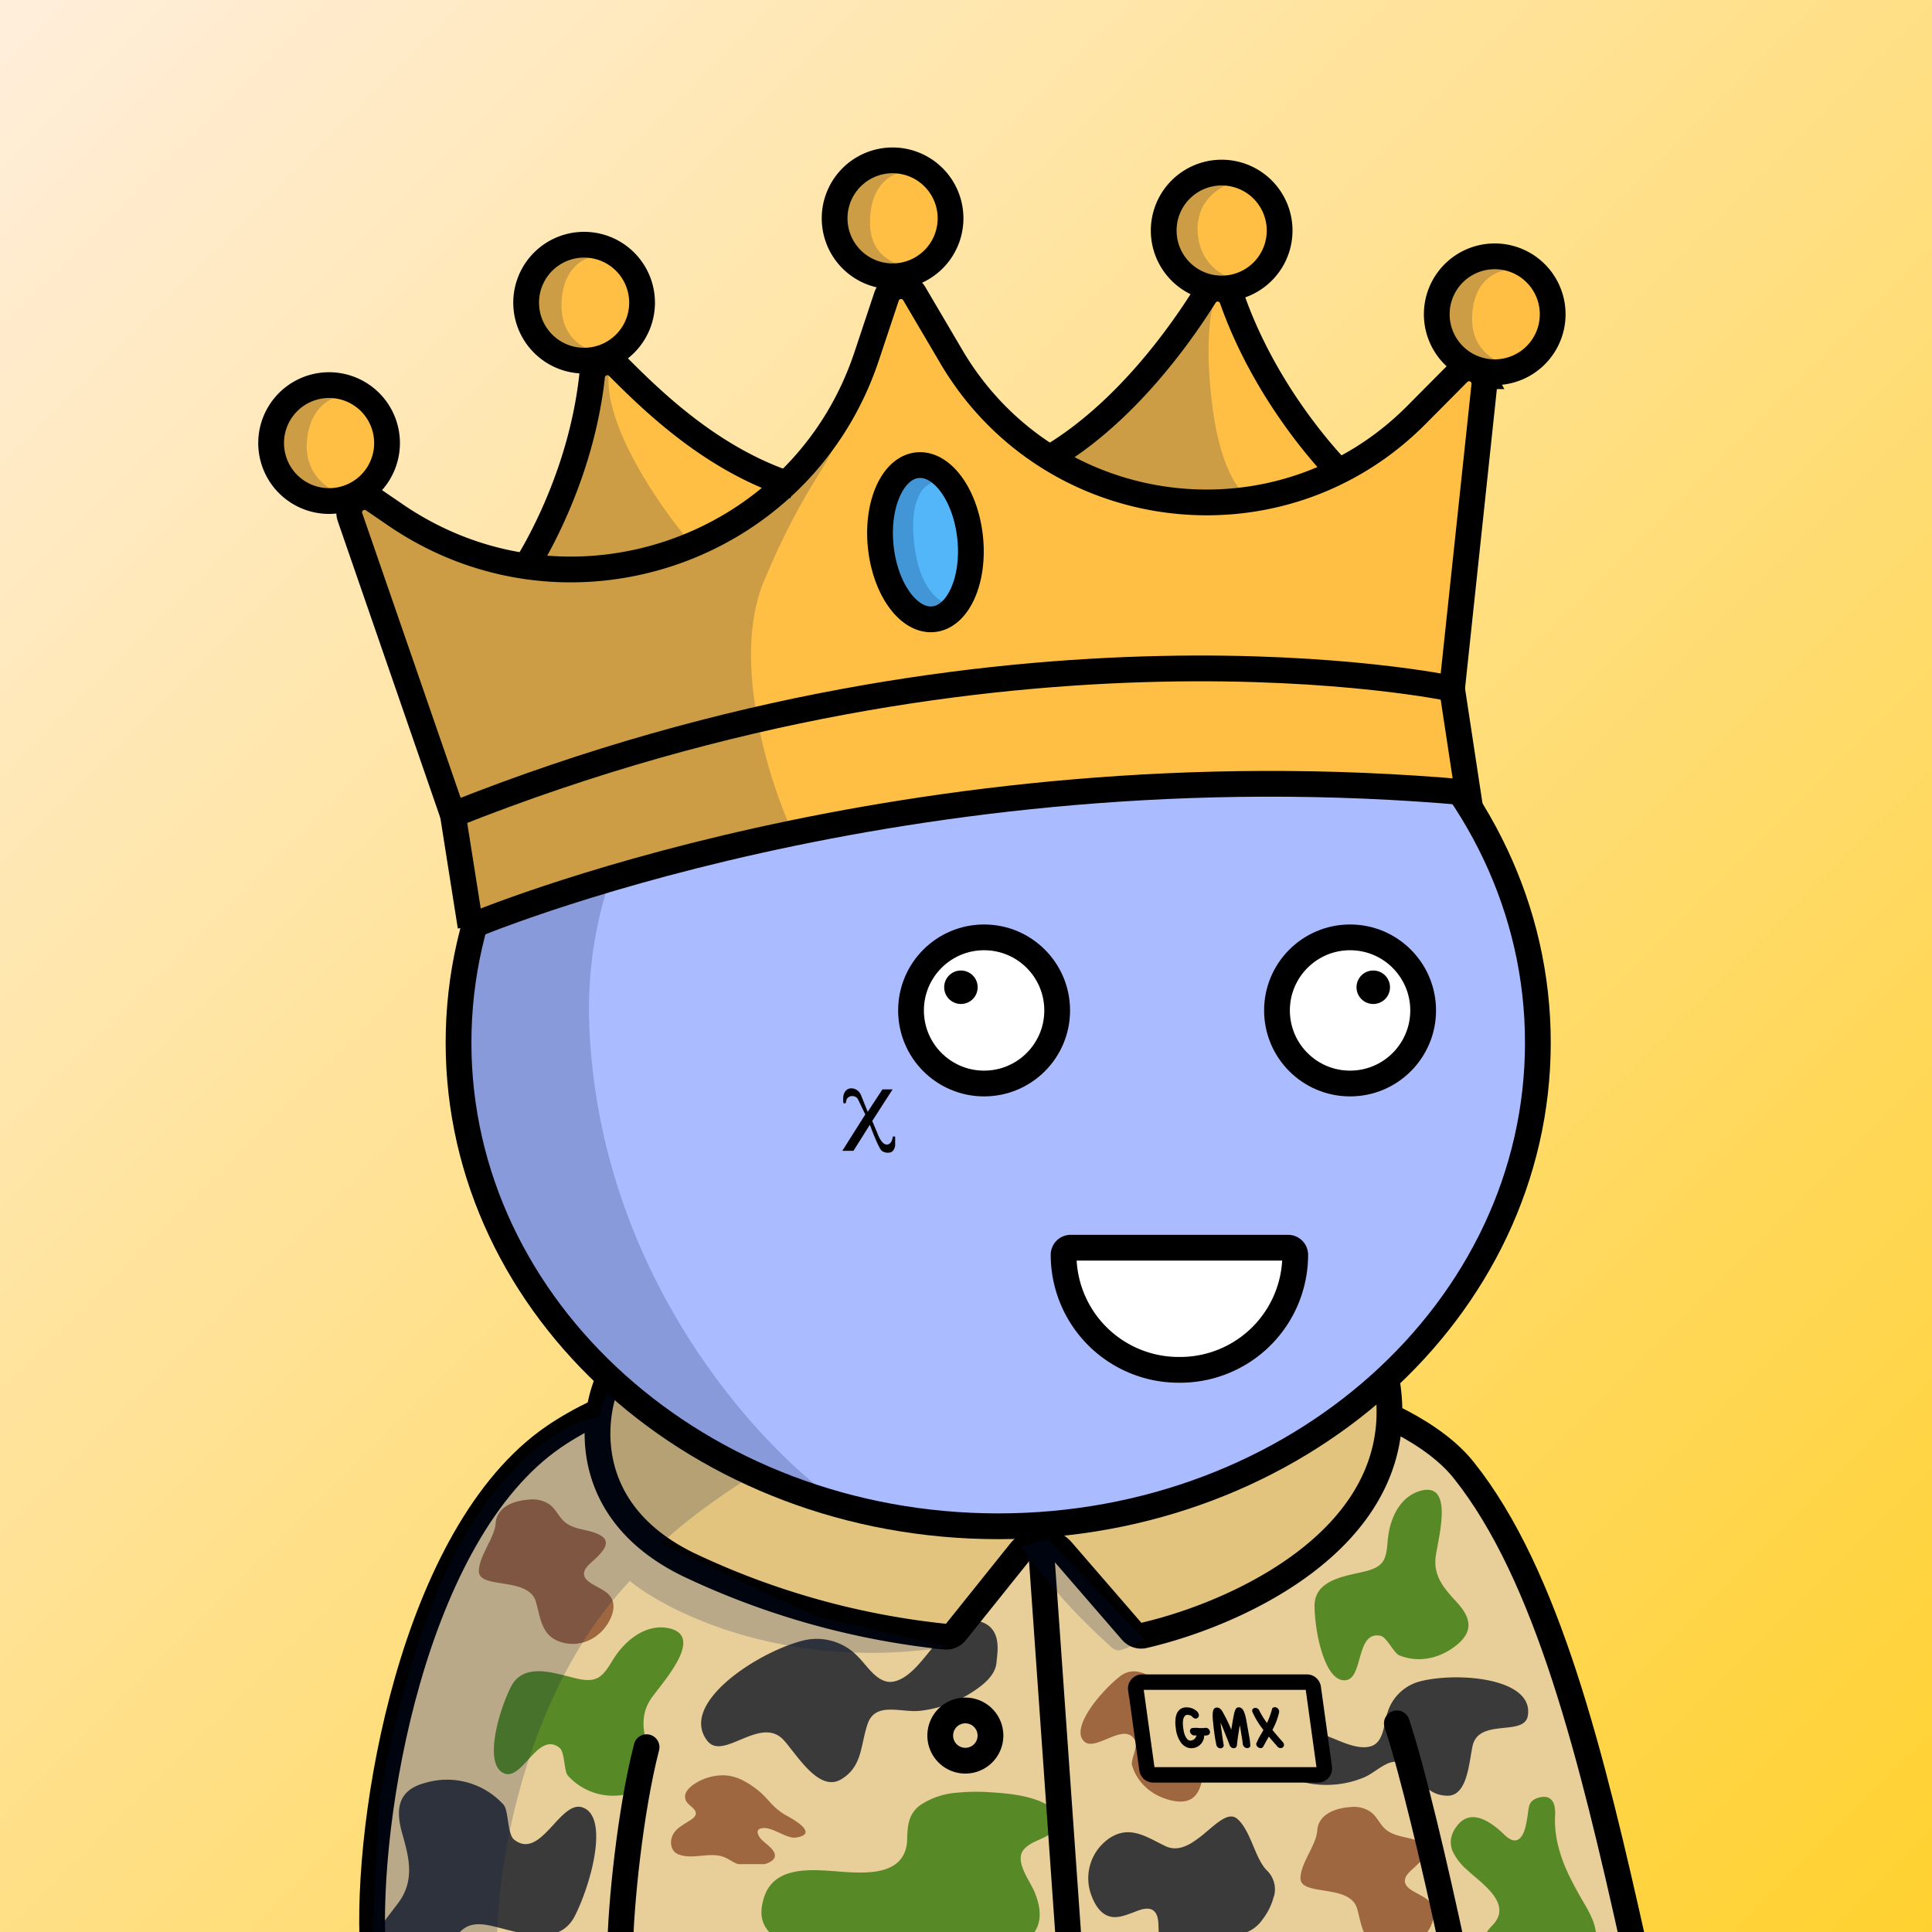 <svg
      xmlns="http://www.w3.org/2000/svg"
      preserveAspectRatio="xMidYMin meet"
      fill="none"
      viewBox="0 0 1500 1500"
    >
      <rect x="0" y="0" width="1500" height="1500" fill="#333333" stroke="none"/>
      <g>
      <path fill="url(#prefix__paint0_linear_53_28789)" d="M0 0h1500v1500H0z"/><defs><linearGradient id="prefix__paint0_linear_53_28789" x1="1500" y1="1500" x2="0" y2="0" gradientUnits="userSpaceOnUse"><stop stop-color="#FFD130"/><stop offset="1" stop-color="#FFEEDB"/></linearGradient></defs>
      <g clip-path="url(#a)"> <path fill="#E8CE99" d="m291.7 1501 6-89.4L329 1275l34.1-81.7 54.4-70.4 45.5-16.4 9.8-36s114 126.5 343.2 113.6c0 0 175.5-31.1 254.8-107l9 22 57.2 40.3 41.3 78.4 44.4 116.4 41.5 166.3-972.5.4Z"/> <path fill="#9E6740" d="M623.3 1425.2c-1.8.8-3.7 1.3-5.7 1.5-3.5.5-9.2-2.2-12-3.5-4.2-1.8-9.8-4.8-14.5-3.7-.7.1-1.3.4-1.9.8a2.9 2.9 0 0 0-.8 3.3c.4 1.3 1.1 2.6 2 3.7 3.2 3.7 8.3 6.4 10.6 10.8 2.5 4.9-2.6 7.7-6.6 9l-.6.2H573c-3.8-1.3-7-3.9-10.7-5.4-5.2-2.1-11-1.7-16.6-1.2-6.5.6-13 1.4-19-1-6.9-2.7-7-11.7-3.2-17 2.7-3.7 7-6 10.7-8.4 2.5-1.6 7.2-4.1 5.8-7.7-1.4-3.6-6.1-5.2-7.6-9-2.3-5.6 3.2-10.3 7.4-13 7-4.4 15.3-6.6 23.6-6.2 5.6.5 11 2.3 15.9 5.3 2 1.1 4 2.4 5.8 3.7 9.8 6.9 12 12.3 19 17.8a48 48 0 0 0 7 4.7c5 2.7 12.8 7.4 14.1 11.3.6 1.5.1 3-2 4Z"/> <path fill="#578926" d="M823.2 1414.3c-.6 5-6.1 8.9-11.3 11.6-4 2.2-9.9 4.1-14.1 7.3-2.6 2-4.6 4.4-5.2 7.5-.1 1-.2 2-.1 3 .4 8.6 8.1 18.6 11 25.9 4.2 10.6 6 22.1-1 31.4H598.2a22 22 0 0 1-7-17.2c.1-2.3.4-4.7 1-7 6.4-29.3 38-25.3 61-23.6 18 1.3 41 2.2 48.6-13.8a26.2 26.2 0 0 0 2.5-11.2c.3-10.6.9-19.9 10.2-26.7a58.3 58.3 0 0 1 28.1-9.6c8.8-.9 17.6-1 26.3-.4 15.5 1 39.8 3 51.1 15.4 1.4 1.3 2.3 3 2.9 4.7.2 1 .3 1.8.2 2.8Zm415.9 86.7h-85.4c1.6-2.4 3.4-4.6 5.4-6.6 12.6-13.5-1.3-26.3-12-35.6-2.5-2.1-5.3-4.5-8-7a42.8 42.8 0 0 1-11.4-14.8c-2-5.3-2-11.2 2.2-17.6l.6-.8c6-8.7 13.6-9.1 21-6 5 2.1 10 5.9 14.2 9.7 3.4 3.2 8.6 9 13.6 5.5 4.5-3.3 5.6-11.6 6.5-16.6.5-2.6.6-6.1 1.5-9.1.4-1.6 1.3-3 2.4-4a15 15 0 0 1 8.4-3c1.2-.1 2.4 0 3.5.4 3.7 1.3 6.5 5.4 5.7 15.1a81.8 81.8 0 0 0 2.2 21.4c2 8.4 5 16.5 8.8 24.3a337 337 0 0 0 8.3 15.7c4.8 8.5 11.7 18.7 12.5 29Z"/> <path fill="#3A3A3A" d="M748.1 1257.7c-9.8.4-18.6 15.3-24.2 21.8-7.7 9-18.2 24.4-31 26.2-11.6 1.5-19.6-12.4-26.6-19.3a44 44 0 0 0-44.6-12.2c-35.5 9.7-94.7 49-72.5 77.4 12.5 16 41.8-20.8 59.8 0 11 12.7 27.2 39.8 44 29.9 16.8-10 15-26.7 20.6-43 6-17.6 26-8.7 40.3-10.2a93 93 0 0 0 40.4-14.2c8-5.1 18.7-13 19.4-23.6.5-7.8 7-34.3-25.6-32.8Zm258.9 85c7-3.5 19.3 3.6 25.8 6.1 9 3.5 22.6 10.4 32.4 6.7 9-3.5 9.2-16.5 11.6-24.3a35.9 35.9 0 0 1 27-26.1c29.3-7 87.2-2 82.4 27-2.7 16.4-38.1 1.5-42.9 23.5-2.9 13.3-4 39.1-19.9 38.6-15.9-.5-21.2-13.3-31.5-22.8-11.1-10.2-22 4-32.9 8.6a76 76 0 0 1-34.5 5.6c-7.7-.5-18.5-2.1-23-9.3-3.5-5.5-18.5-22 5.4-33.6Z"/> <path fill="#578926" d="M504.7 1320c6.7-10.7 44.9-50.3 13.7-56-16.5-3-31.2 8.4-40.1 21-4 5.6-7.2 13-13 17-5.8 3.8-13.2 2.3-19.7.7-16.2-4-39.5-12.2-49.1 7.3-10.6 21.5-20.8 61.4-4.6 67 14 4.9 26-33.2 42.5-20 4.3 3.4 3.3 18 6.6 21.7a47.3 47.3 0 0 0 48.6 13.5c17.1-4.4 18.6-16.3 14.3-31.5-4-14-7.5-27.3.8-40.6Z"/> <path fill="#9E6740" d="M948.8 1348c9-6 52.5-23 30.5-38.4-11.7-8.2-27-4.6-38.5 2-5 3-10 7.5-16 8.5-5.8 1-11-2.8-15.4-6.4-11.2-8.8-26.2-23.4-40.5-11.7-15.8 12.8-37.8 40-27.2 50 9 8.7 31.7-16.4 39.8-.4 2.2 4.1-3.8 15-2.6 19 4.4 15 17.5 25 32.7 27.7 14.8 2.6 20.2-6 22.2-19.2 2-12.3 3.9-23.8 15-31.1Z"/> <path fill="#3A3A3A" d="M989 1472.3a48.2 48.2 0 0 1-8.6 17.7 27.7 27.7 0 0 1-14.6 11h-66.1l-.2-3.2c-.1-4.7.1-11.9-4.5-14.8-4.6-2.8-11.2.3-15.6 2-5.7 2-12 4.7-18.2 2.8-6.8-2-11-8.9-13.4-15.1a37.6 37.6 0 0 1 14-45.8c15.7-10 28.4-.6 43 6.4 7 3.4 14 1.4 20.6-2.6a97 97 0 0 0 10.9-8.2c9.6-8 18-16 24.5-10.2 4.5 4 7.6 10.2 10.5 16.8 3.8 8.8 7.1 18 12.5 23.3a20.3 20.3 0 0 1 5.3 20Z"/> <path fill="#578926" d="M1114.5 1209.9c1-11.8 16-60.7-12.2-52.3-15 4.5-22.4 20.1-24.4 34.4-1 6.2-.5 13.7-3.7 19.4-3.1 5.7-9.9 7.6-16 9-15 3.5-37.8 6.5-37.6 26.7.3 22.2 8.6 59.6 24.4 57.4 13.7-1.9 7.5-38.4 26.8-34.5 5 1 10.3 13.5 14.6 15.2 15.8 6.5 33.2 2 46-9.2 12.3-10.9 8.5-21.3-1.4-32.1-9.3-10-17.8-19.5-16.5-34Z"/> <path fill="#3A3A3A" d="M446.6 1487c-3.8 7.7-9.3 12-15.7 14a52.8 52.8 0 0 1-25.6 0c-7-1.4-14-3.4-20.1-4.9-8.2-2-17.2-4-24.7 1-1.6 1.1-3 2.4-4.4 3.9h-64.4c2.4-3.6 5-7 7.4-10.3 5.2-7 10-12.8 12.2-16.3 10.4-16.6 6-33.2 1-50.8-5.4-19-3.5-33.8 17.9-39.4a59.3 59.3 0 0 1 60.8 17c4 4.7 2.8 22.9 8.2 27.1 20.7 16.4 35.6-31.1 53.1-25 20.3 7 7.5 57-5.7 83.7Z"/> <path fill="#9E6740" d="M416.2 1244c3.6 13.2 4.5 26.5 19.7 31 14.8 4.5 29.8-3 37-16.2 2.7-5 4.8-11.5 2.3-17-2.2-5-7.4-7.5-11.9-10-3.4-2-9.1-4.5-9.8-9-.7-4.5 4-8.4 7-11 6.4-6 16.3-15 4.1-20.6-9.5-4.5-21-3.1-28.4-11.8-3.1-3.6-5.3-8-9.2-11.1a23.2 23.2 0 0 0-16.2-4c-11.6.7-25 5.4-26 18.5-.7 11-12.8 25-13 36.9-.3 14.6 39 3.9 44.4 24.3Zm694.8 251.3a36.8 36.8 0 0 1-3.5 5.7h-48.2c-2.6-5.5-3.7-12.1-5.5-18.7-1.7-6.4-6.7-9.7-12.8-11.7-13.2-4.3-31.5-2.5-31.3-12.5.2-10.7 10-22.9 12.4-33.2.3-1.2.5-2.3.6-3.5.8-13 14.2-17.6 25.7-18.4a23 23 0 0 1 16.1 4c3.9 3 6 7.5 9.2 11.2 5.8 6.7 14 7.3 21.9 9.4a38 38 0 0 1 6.3 2.2c10.4 5 4.4 12.2-1.5 17.9l-2.6 2.5c-3 2.7-7.7 6.5-7 11 .7 4.5 6.3 7 9.8 9 1.8 1 3.8 2 5.7 3.3a16 16 0 0 1 6.1 6.6c2.2 4.9.7 10.5-1.5 15.2Z"/> <path stroke="#000" stroke-linecap="round" stroke-miterlimit="10" stroke-width="20" d="m807.8 1195.5 21.5 305.5"/> <path stroke="#000" stroke-miterlimit="10" stroke-width="20" d="M749.5 1367a19.5 19.5 0 1 0 0-39 19.5 19.5 0 0 0 0 39Z"/> <path fill="#E8CE99" stroke="#000" stroke-width="12" d="M881.8 1311.7a5 5 0 0 1 5-5.7h127.9a5 5 0 0 1 4.9 4.3l8.6 62a5 5 0 0 1-5 5.7H895.5a5 5 0 0 1-5-4.3l-8.6-62Z"/> <path fill="#000" d="M939.3 1344a2.6 2.6 0 0 1-.3 2.2 2.3 2.3 0 0 1-1.8 1.1 12.7 12.7 0 0 1-2.3.2c0 1.2-.2 2.5-.7 3.6a10 10 0 0 1-5.3 5.4 10 10 0 0 1-3.8.8h-.2c-1.5 0-3-.4-4.3-1.1-1.4-.8-2.6-1.8-3.6-3.1a22.9 22.9 0 0 1-4.1-11.3c-.4-2.4-.5-4.9-.2-7.3.1-1.8.7-3.6 1.5-5.2l1.4-1.7a7.8 7.8 0 0 1 5.7-2 11.7 11.7 0 0 1 7.7 2.8 5 5 0 0 1 1.8 3 2.5 2.5 0 0 1-.6 2l-.8.7-1 .2a3 3 0 0 1-1.8-.6 4 4 0 0 1-1.3-1.3 7.3 7.3 0 0 0-1.9-.8l-1.2-.2c-.5 0-1 0-1.3.2-1 .4-1.5 1.2-2 2.4-.6 1.8-.7 4.4-.2 7.8.2 1.9.6 3.6 1.2 5.3.4 1 1 1.9 1.5 2.7a3.6 3.6 0 0 0 2.8 1.6 5 5 0 0 0 3.5-1.6 7 7 0 0 0 1.3-2.4h-1.8c-.8 0-1.6-.4-2.2-1-.6-.5-1-1.3-1.1-2a2.5 2.5 0 0 1 1.4-2.7 58.4 58.4 0 0 1 2.4-.2h1.3l3.1.2c1.3 0 2.5 0 3.7-.2.8-.1 1.6.1 2.2.6.7.5 1.1 1.2 1.3 2Zm8.3 13.4a3.4 3.4 0 0 1-3.3-3 333 333 0 0 1-.7-3.6l-.6-3.8-.6-4.5a334.8 334.8 0 0 1-.9-9 31 31 0 0 1 .2-4.6l.3-1.2a3.6 3.6 0 0 1 1.5-1.7l1.2-.3a4.2 4.2 0 0 1 2.8 1.1l.7.7.6.8a124 124 0 0 1 7.2 14.7l.1-1.2.2-1a271.8 271.8 0 0 1 1.6-9.1l.4-1.9a13.8 13.8 0 0 1 1-2.6c.1-.4.4-.8.7-1a3 3 0 0 1 1.2-.6h1.4l1.4.7.9 1 .8 1.3.7 1.9a51 51 0 0 1 1.5 6.5 1972.6 1972.6 0 0 0 2.4 13.5 240 240 0 0 1 .5 5 2.4 2.4 0 0 1-2.5 1.7c-.8 0-1.6-.3-2.2-.9-.6-.5-1-1.3-1.2-2l-.4-3.5-.6-3.5a210.5 210.5 0 0 0-1.3-7.8l-.4 2-.3 2.2a166.5 166.5 0 0 0-1.6 11.5 2.4 2.4 0 0 1-2.4 2.1c-.8 0-1.4-.3-2-.7-.5-.4-1-1-1.2-1.6a164 164 0 0 0-1.3-3.5l-1.4-3.5-1.7-4.2-1.4-3.4-1.2-2.8a42.4 42.4 0 0 0 .7 5.8 213.2 213.2 0 0 0 1.6 11 2.5 2.5 0 0 1-.4 2.1l-.9.7-1 .2h-.1Zm43.3-31.7a3.5 3.5 0 0 1 2.2 2.6v1.2a55.2 55.2 0 0 1-5.2 13.6 229.2 229.2 0 0 0 7.7 9l.3.4c.6.6.9 1.4 1 2.2a2.6 2.6 0 0 1-1 2c-.4.3-1 .5-1.6.5-.4 0-.9 0-1.3-.3-.5-.2-.9-.5-1.2-.8l-.3-.4a1179 1179 0 0 1-6.4-7.4l-.5.8-.4.8a161.3 161.3 0 0 0-3.3 6 2 2 0 0 1-1 1c-.3.3-.8.4-1.2.3-.7 0-1.2-.1-1.7-.5a3.4 3.4 0 0 1-1.7-3 287.6 287.6 0 0 0 2-4.2l1.7-3 1-1.7.9-1.7a65.9 65.9 0 0 1-8.7-14.3v-1.2l.6-1 1-.5a3 3 0 0 1 2.2.2 4 4 0 0 1 1.7 1.7 59.9 59.9 0 0 0 6 9.7 72.8 72.8 0 0 0 4.1-11.4c.2-.2.5-.5.8-.6l1.2-.3c.3 0 .7.1 1 .3Z"/> <path stroke="#000" stroke-linecap="round" stroke-width="20" d="M289.5 1513.5c-6-101.5 31-323 140.5-398 158.5-108.5 616.5-87 706.5 26 65 81.5 99.5 222.5 132.5 371M1084.5 1338c12.3 37 29.5 110.3 43.5 175.5m-646.5 0c.3-32.8 7.7-107.6 20.5-157"/> <path fill="#E2C47F" d="m467.6 1111.5 7.4-39 62.5-15.5 72-5.5 53-8h147l104.5 8 107 8.1 53.6 19-3.8 40.8-21.3 55-90.7 68.1-76.5 24.3-62.8-69.8a20 20 0 0 0-31.6 2.5l-44 67.3-58.9 2.7-143.7-46.2-68.6-65.1-5.1-46.7Z"/> <path stroke="#000" stroke-width="20" d="M535 1215c-83.6-40.4-76.5-113.2-62.5-144.5 266-49.2 513.5-20.2 604 .5 21.4 119.7-113.1 181.3-188.3 198.7-3.5.9-7.2-.4-9.6-3.2l-54.1-62.5a21 21 0 0 0-32.3.6l-50 62.4c-2 2.5-5 4-8.3 3.7A610.8 610.8 0 0 1 535 1215Z"/> <path fill="#001647" fill-opacity=".2" d="M489 1227.5c-82.4 87.6-103 222.5-103 279h-97l5.5-106.5c6.7-44.8 30.2-150.7 71-215.5 40.8-64.8 83-83 99-84l9-27h22l52.5-14 150-14h113.5c-160.4 46.4-265.5 121.3-298 153l120 56.5 103 23.5c-123.6 19.6-216.5-25.8-247.5-51Zm374.4 51.8A467.2 467.2 0 0 1 793 1201l21-6 74.5 78c-8.6 4.5-14.4 7-18 8-2.5.9-5.1 0-7.1-1.7Z"/> </g> <defs> <clipPath id="a"> <path fill="#fff" d="M0 0h1500v1500H0z"/> </clipPath> </defs>
      <g clip-path="url(#prefix__clip0_299_662)"><path d="M775 1185c231.41 0 419-168.12 419-375.5 0-207.383-187.59-375.5-419-375.5-231.407 0-419 168.117-419 375.5 0 207.38 187.593 375.5 419 375.5z" fill="#ABF"/><path d="M457.5 796c7.6 194 131.833 327.5 193 370l-130-55.5L438 1034l-57.5-89.5-27-106 11-104L394 662l45-82.5 83.5-69.5 109-54.182 28.5-1C569.452 513.314 451.119 633.132 457.5 796z" fill="#001647" fill-opacity=".2"/><path d="M775 1185c231.41 0 419-168.12 419-375.5 0-207.383-187.59-375.5-419-375.5-231.407 0-419 168.117-419 375.5 0 207.38 187.593 375.5 419 375.5z" stroke="#000" stroke-width="20"/></g><defs><clipPath id="prefix__clip0_299_662"><path fill="#fff" d="M0 0h1500v1500H0z"/></clipPath></defs>
      <g clip-path="url(#prefix__clip0_53_29287)"><path d="M764.05 841.24c31.336 0 56.74-25.404 56.74-56.74 0-31.337-25.404-56.74-56.74-56.74-31.337 0-56.74 25.403-56.74 56.74 0 31.336 25.403 56.74 56.74 56.74zM1048.19 841.24c31.34 0 56.74-25.404 56.74-56.74 0-31.337-25.4-56.74-56.74-56.74-31.34 0-56.74 25.403-56.74 56.74 0 31.336 25.4 56.74 56.74 56.74z" fill="#fff" stroke="#000" stroke-width="20" stroke-miterlimit="10"/><path d="M746.05 779.5c7.18 0 13-5.82 13-13s-5.82-13-13-13-13 5.82-13 13 5.82 13 13 13zM1066.19 779.5c7.18 0 13-5.82 13-13s-5.82-13-13-13-13 5.82-13 13 5.82 13 13 13z" fill="#000"/><path d="M831.28 968.721h168.82a5.495 5.495 0 015.5 5.5 89.318 89.318 0 01-89.32 89.319h-1.18a89.323 89.323 0 01-63.159-26.16 89.322 89.322 0 01-26.161-63.159 5.5 5.5 0 015.5-5.5z" fill="#fff" stroke="#000" stroke-width="20" stroke-miterlimit="10"/></g><defs><clipPath id="prefix__clip0_53_29287"><path fill="#fff" d="M0 0h1500v1500H0z"/></clipPath></defs>
      <g clip-path="url(#prefix__clip0_53_27350)"><path d="M695 882.421v6.14a7.746 7.746 0 01-.67 3.22c-1.26 2.86-3.34 3-3.34 3a7.817 7.817 0 01-6.39-1.32c-2.64-2.11-9.24-20.21-9.24-20.21l-12.71 20.21H654l17.8-28.21-5.59-11.59a4.654 4.654 0 00-4.07-2.64H662a4.724 4.724 0 00-4.13 1.7c-.89.89-1.21 3.78-1.21 3.78l-1.78.13a22.972 22.972 0 01-.13-5.28 7.776 7.776 0 011.34-3.76 5.694 5.694 0 014.83-2.61 7.816 7.816 0 014.51 1.43 8.67 8.67 0 013 3.74l5.26 13.05 11.44-17.4H693l-15.8 24.51 3.94 9.32s3 9 7.31 9 4.71-6.22 4.71-6.22l1.84.01z" fill="#000"/></g><defs><clipPath id="prefix__clip0_53_27350"><path fill="#fff" d="M0 0h1500v1500H0z"/></clipPath></defs>
      <g clip-path="url(#prefix__clip0_53_25602)"><path d="M365.32 719.27L347 619.12 264.5 384l20.57-6.1L332 414.84l88.86 26.3 57 2.59 56.82-19.5L594.83 389l47.09-45 22.91-46.4L693 216l18.81 6.18L768 325.5l72.43 45.6 68.14 17.24 67.3-1.57 59.54-18.87 86.59-59.4 22.17-22.57 7.58 19.47-24.39 229.29 16.42 84.43-167.56-10.55-177 10.55-256.83 44.36L392.05 709l-26.73 10.27zM693 207.5a38.004 38.004 0 0035.107-23.458 37.994 37.994 0 00-8.237-41.412A37.998 37.998 0 00655 169.5a38.001 38.001 0 0038 38zM1160 285.5c8.31 0 16.43-2.463 23.33-7.078a41.992 41.992 0 0017.86-43.116 42.012 42.012 0 00-11.49-21.504 42.032 42.032 0 00-21.51-11.495 41.976 41.976 0 00-24.26 2.39 41.947 41.947 0 00-18.85 15.469A41.962 41.962 0 001118 243.5a41.986 41.986 0 0012.3 29.699A42.01 42.01 0 001160 285.5z" fill="#FFBF44"/><path d="M255 384.5a41 41 0 10-.001-81.998A41 41 0 00255 384.5z" fill="#FFBF44"/><path d="M719 478.5c17.67 0 32-26 32-58s-14.33-58-32-58-32 26-32 58 14.33 58 32 58z" fill="#53B6F9"/><path d="M453 280.5a45 45 0 100-90.002 45 45 0 000 90.002zM949 223.5a45 45 0 100-90.002 45 45 0 000 90.002z" fill="#FFBF44"/><path d="M409.61 437.809l34.39-75.3 15-64.91 1.52-22.099 34.98 26.999 43.8 34.7 59.7 33.9 1.25 13.4-65.68 39.73-74.05 19.5-50.91-5.92zM815.71 355.85L884 297.6l61.499-80.1 21.181 39.6 40.14 68.51 28.59 42.29L956 391.5l-69.93-7.65-70.36-28z" fill="#FFBF44"/><path d="M593 451.499c-25.6 61.6 4.333 155.667 22.5 195L484 682l-119 39.5-11-89-55.5-150L269 394c-17 .5-52.4-8.7-58-49.5-5.6-40.8 36.333-42 58-37.5-8.833-.167-27.3 6.3-30.5 33.5-3.2 27.2 16 39.666 26 42.5l16.5-2.5 61.5 44.5 68 10 39-74 13-77c-17.333 2.833-52.5-2.201-54.5-45.001s35.5-44.5 54.5-40c-8.333.5-25.3 8.3-26.5 35.5-1.2 27.2 17.167 36.667 26.5 38l10.5 14.5c-6.4 41.2 40 107.5 64 135.5l71-46c13.333-17.166 40-48.3 40-35.5 0 16-23 33.5-55 110.5zM709.5 419.5c-3.6-38 11.5-46.167 19.5-45.5v-4c-4.5-1.667-13.9-5.1-15.5-5.5-1.6-.4-15.333 1.833-22 3-4.333 14-11.5 49.8-5.5 81 6 31.2 36.833 26.666 51.5 20.5-7.833-.667-24.4-11.5-28-49.5zM675.5 173.5c-.4-32.8 19.833-40.667 30-40.5-16.5-3.5-60.5 1.499-54 46.999 5.2 36.4 49.833 33.167 71.5 27-15.667 2.5-47.1-.699-47.5-33.499zM930 181.999c-2.4-25.2 16.333-36.833 26-39.5-19.333-3.333-57-.8-53 36s41 41.333 59 39c-9.667-1.333-29.6-10.3-32-35.5zM941.5 316.999c-6.8-52-1.167-79.333 2.5-86.5-9.167 5.333-27.8 16.6-29 19-1.2 2.4-25.5 39.667-37.5 58l-60 48.5 48 23 108 10c-7.833-2.333-25.2-20-32-72zM1143 244.499c1.6-28.8 21-35.333 30.5-35-21-6.333-61.5-8.8-55.5 32s40.5 45.333 57 42.5c-11.33-1.167-33.6-10.7-32-39.5z" fill="#001647" fill-opacity=".2"/><path d="M365.32 719.279s337-143.17 774.3-103.93l-12.26-80.66s-344.86-73.69-775.74 97.86l13.7 86.73z" stroke="#000" stroke-width="20" stroke-miterlimit="10"/><path d="M1127.36 534.691l25.06-235.54c.26-2.45-.25-4.921-1.45-7.07a11.856 11.856 0 00-5.27-4.932 11.895 11.895 0 00-13.55 2.352l-32.5 32.72c-106.14 106.83-284.65 84.41-361.05-45.34l-28.77-48.88a11.904 11.904 0 00-11.504-5.79 11.897 11.897 0 00-10.036 8.07l-15.43 46.36c-50.81 152.62-233.72 214-366.28 122.82l-16.78-11.46c-9.46-6.5-21.74 2.84-18 13.69l79.81 230.88" stroke="#000" stroke-width="20" stroke-miterlimit="10"/><path d="M405.85 443.731s44.35-65 53.85-151.8a11.894 11.894 0 017.865-9.945 11.896 11.896 0 0112.365 2.805c26.7 26.69 73.67 73 136.62 92.58M1043.52 370.1s-57.83-55.49-86.87-138a11.889 11.889 0 00-21.29-2.4C915 262.16 872.79 320.91 815.71 355M693 214.5a45 45 0 100-90.002 45 45 0 000 90.002v0zM255.5 389a45 45 0 100-90.002 45 45 0 000 90.002zM453.5 280a45 45 0 100-90.002 45 45 0 000 90.002z" stroke="#000" stroke-width="20" stroke-miterlimit="10"/><path d="M948.5 224a45 45 0 100-90.002 45 45 0 000 90.002v0zM1160.5 289a44.995 44.995 0 0041.57-27.779 45.023 45.023 0 002.57-26 45.063 45.063 0 00-12.32-23.041 44.98 44.98 0 00-23.04-12.315 44.991 44.991 0 00-26 2.56 45.056 45.056 0 00-20.2 16.574A45.037 45.037 0 001115.5 244a44.996 44.996 0 0045 45zM724.83 480.74c19.15-2 31.86-30.42 28.37-63.44-3.49-33.02-21.84-58.13-41-56.11-19.16 2.02-31.86 30.43-28.37 63.44 3.49 33.01 21.84 58.14 41 56.11z" stroke="#000" stroke-width="20" stroke-miterlimit="10"/></g><defs><clipPath id="prefix__clip0_53_25602"><path fill="#fff" d="M0 0h1500v1500H0z"/></clipPath></defs>
      
    </g>
    </svg>